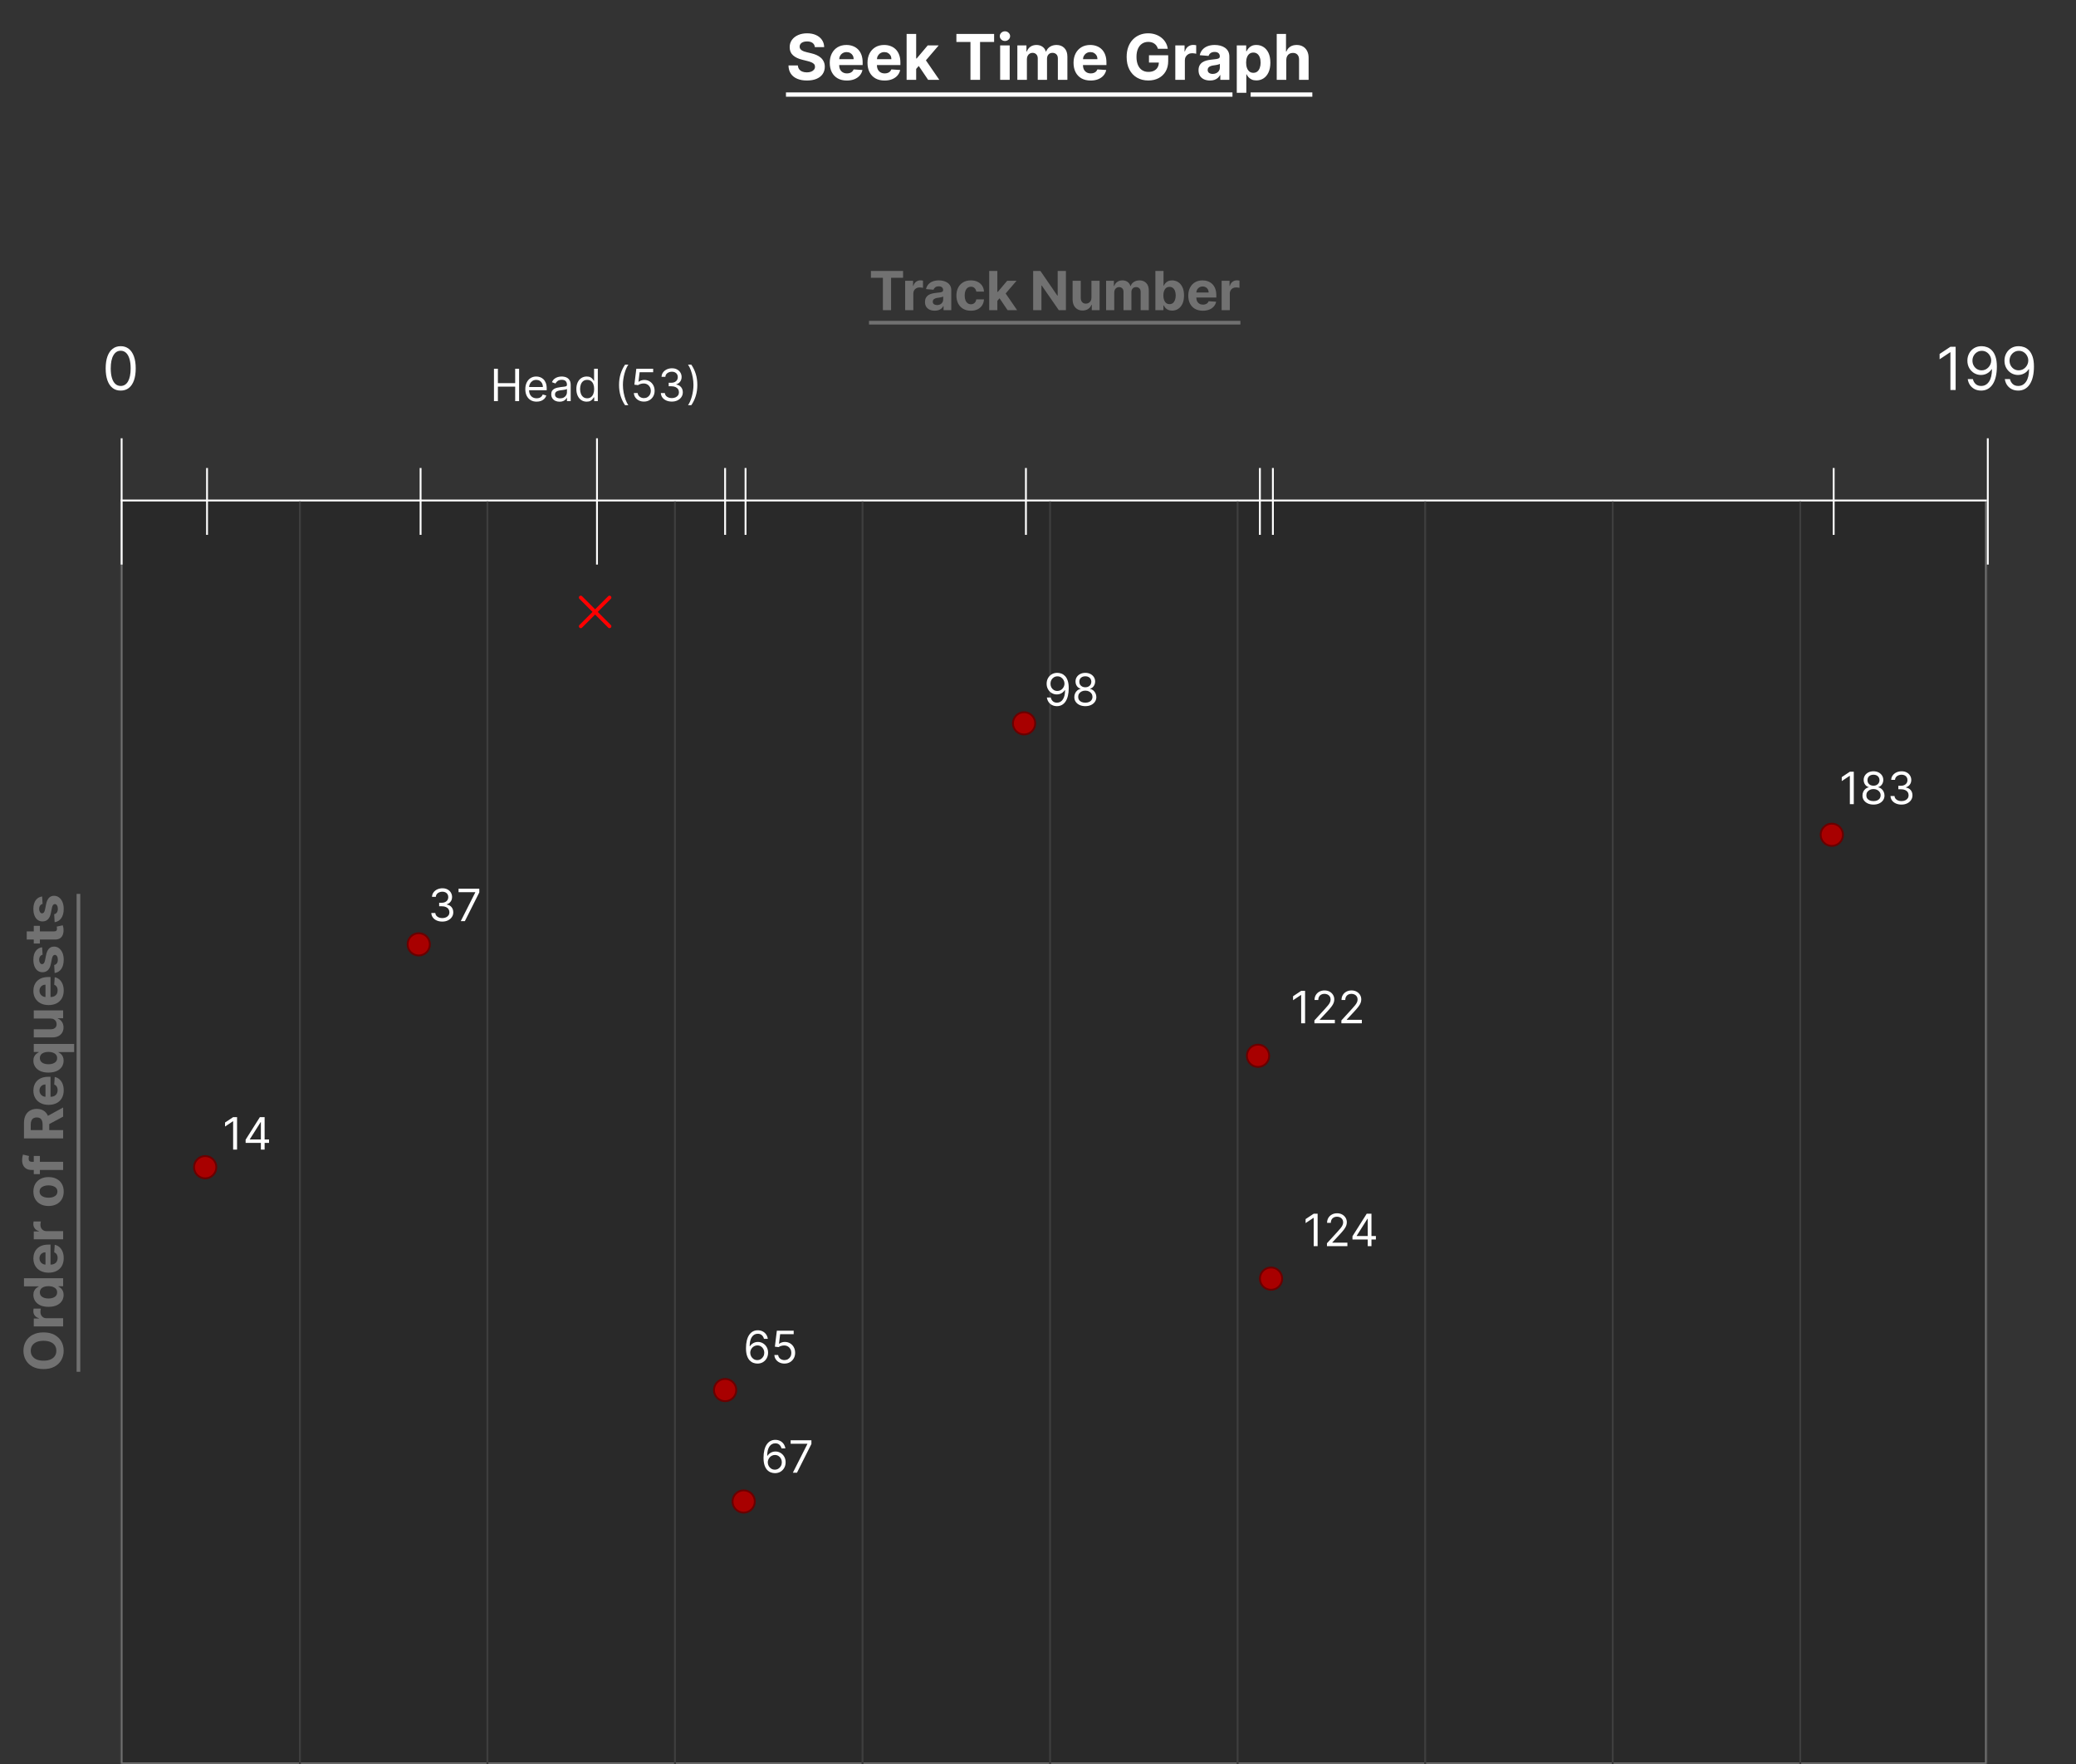 <svg width="1118" height="950" viewBox="0 0 1118 950" fill="none" xmlns="http://www.w3.org/2000/svg">
<rect x="0" y="0" width="1118" height="950" fill="#333333" stroke="none"/>
<path d="M469.017 149.586V145.909H486.338V149.586H479.881V167H475.474V149.586H469.017ZM487.466 167V151.182H491.719V153.942H491.884C492.172 152.96 492.656 152.219 493.336 151.717C494.016 151.209 494.798 150.955 495.684 150.955C495.904 150.955 496.141 150.969 496.395 150.996C496.649 151.024 496.872 151.062 497.064 151.11V155.002C496.858 154.941 496.573 154.886 496.209 154.838C495.845 154.79 495.512 154.766 495.21 154.766C494.565 154.766 493.988 154.906 493.48 155.188C492.979 155.462 492.581 155.847 492.286 156.341C491.997 156.836 491.853 157.405 491.853 158.051V167H487.466ZM503.39 167.299C502.381 167.299 501.481 167.124 500.692 166.773C499.902 166.416 499.277 165.891 498.817 165.198C498.364 164.498 498.138 163.626 498.138 162.582C498.138 161.703 498.299 160.965 498.622 160.368C498.944 159.771 499.384 159.29 499.94 158.926C500.496 158.562 501.128 158.288 501.835 158.102C502.549 157.917 503.297 157.786 504.08 157.711C505 157.615 505.741 157.526 506.304 157.443C506.867 157.354 507.276 157.223 507.53 157.052C507.784 156.88 507.911 156.626 507.911 156.29V156.228C507.911 155.576 507.705 155.071 507.293 154.714C506.888 154.357 506.311 154.179 505.563 154.179C504.773 154.179 504.145 154.354 503.678 154.704C503.211 155.047 502.902 155.48 502.751 156.001L498.694 155.672C498.9 154.711 499.305 153.88 499.909 153.18C500.513 152.473 501.292 151.93 502.247 151.553C503.208 151.168 504.32 150.976 505.583 150.976C506.462 150.976 507.303 151.079 508.106 151.285C508.917 151.491 509.634 151.81 510.259 152.243C510.89 152.675 511.388 153.231 511.752 153.911C512.116 154.584 512.298 155.39 512.298 156.331V167H508.137V164.806H508.014C507.76 165.301 507.42 165.737 506.994 166.114C506.569 166.485 506.057 166.777 505.46 166.99C504.862 167.196 504.172 167.299 503.39 167.299ZM504.646 164.271C505.292 164.271 505.861 164.144 506.356 163.89C506.85 163.629 507.238 163.279 507.519 162.839C507.801 162.4 507.942 161.902 507.942 161.346V159.668C507.804 159.757 507.616 159.839 507.375 159.915C507.142 159.983 506.877 160.049 506.582 160.11C506.287 160.165 505.992 160.217 505.697 160.265C505.401 160.306 505.134 160.344 504.893 160.378C504.378 160.454 503.929 160.574 503.544 160.739C503.16 160.903 502.861 161.127 502.648 161.408C502.435 161.683 502.329 162.026 502.329 162.438C502.329 163.035 502.545 163.492 502.978 163.808C503.417 164.116 503.973 164.271 504.646 164.271ZM522.848 167.309C521.228 167.309 519.834 166.966 518.667 166.279C517.507 165.586 516.615 164.625 515.99 163.396C515.372 162.167 515.063 160.752 515.063 159.153C515.063 157.532 515.375 156.111 516 154.889C516.632 153.66 517.528 152.703 518.688 152.016C519.848 151.323 521.228 150.976 522.828 150.976C524.208 150.976 525.416 151.226 526.453 151.728C527.49 152.229 528.31 152.933 528.914 153.839C529.518 154.745 529.851 155.809 529.913 157.031H525.773C525.656 156.242 525.347 155.607 524.846 155.126C524.352 154.639 523.703 154.395 522.9 154.395C522.22 154.395 521.626 154.58 521.118 154.951C520.617 155.315 520.226 155.847 519.944 156.547C519.663 157.248 519.522 158.095 519.522 159.091C519.522 160.1 519.659 160.958 519.934 161.665C520.215 162.373 520.61 162.912 521.118 163.282C521.626 163.653 522.22 163.838 522.9 163.838C523.401 163.838 523.851 163.735 524.249 163.529C524.654 163.324 524.987 163.025 525.248 162.634C525.516 162.235 525.691 161.758 525.773 161.202H529.913C529.844 162.41 529.515 163.475 528.924 164.395C528.341 165.308 527.534 166.022 526.504 166.537C525.474 167.051 524.256 167.309 522.848 167.309ZM536.697 162.448L536.707 157.186H537.346L542.413 151.182H547.448L540.641 159.132H539.601L536.697 162.448ZM532.722 167V145.909H537.109V167H532.722ZM542.608 167L537.953 160.11L540.878 157.011L547.747 167H542.608ZM574.036 145.909V167H570.185L561.009 153.725H560.854V167H556.395V145.909H560.308L569.412 159.173H569.598V145.909H574.036ZM587.782 160.265V151.182H592.169V167H587.957V164.127H587.792C587.435 165.054 586.841 165.799 586.01 166.362C585.187 166.924 584.181 167.206 582.993 167.206C581.936 167.206 581.005 166.966 580.202 166.485C579.399 166.004 578.771 165.321 578.318 164.436C577.871 163.55 577.645 162.489 577.638 161.254V151.182H582.025V160.471C582.032 161.405 582.282 162.143 582.777 162.685C583.271 163.227 583.934 163.499 584.764 163.499C585.293 163.499 585.787 163.378 586.247 163.138C586.707 162.891 587.078 162.527 587.36 162.047C587.648 161.566 587.789 160.972 587.782 160.265ZM595.678 167V151.182H599.859V153.973H600.044C600.374 153.046 600.923 152.315 601.692 151.779C602.461 151.244 603.381 150.976 604.452 150.976C605.537 150.976 606.46 151.247 607.222 151.789C607.984 152.325 608.492 153.053 608.746 153.973H608.911C609.234 153.066 609.818 152.342 610.662 151.8C611.513 151.25 612.519 150.976 613.679 150.976C615.155 150.976 616.354 151.446 617.273 152.387C618.2 153.32 618.664 154.645 618.664 156.362V167H614.287V157.227C614.287 156.348 614.054 155.689 613.587 155.25C613.12 154.81 612.536 154.591 611.836 154.591C611.04 154.591 610.418 154.845 609.972 155.353C609.526 155.854 609.303 156.516 609.303 157.34V167H605.049V157.134C605.049 156.358 604.826 155.741 604.38 155.281C603.941 154.821 603.36 154.591 602.64 154.591C602.152 154.591 601.713 154.714 601.321 154.961C600.937 155.202 600.631 155.541 600.405 155.981C600.178 156.413 600.065 156.921 600.065 157.505V167H595.678ZM622.212 167V145.909H626.599V153.839H626.732C626.925 153.413 627.203 152.981 627.567 152.541C627.937 152.095 628.418 151.724 629.008 151.429C629.606 151.127 630.347 150.976 631.233 150.976C632.386 150.976 633.45 151.278 634.425 151.882C635.4 152.479 636.179 153.382 636.763 154.591C637.347 155.792 637.638 157.299 637.638 159.112C637.638 160.876 637.353 162.366 636.784 163.581C636.221 164.789 635.452 165.706 634.477 166.331C633.509 166.949 632.424 167.257 631.223 167.257C630.371 167.257 629.647 167.117 629.05 166.835C628.459 166.554 627.975 166.2 627.598 165.775C627.22 165.342 626.932 164.906 626.732 164.467H626.537V167H622.212ZM626.506 159.091C626.506 160.031 626.636 160.852 626.897 161.552C627.158 162.252 627.536 162.798 628.03 163.19C628.524 163.574 629.125 163.766 629.832 163.766C630.546 163.766 631.15 163.571 631.645 163.179C632.139 162.781 632.513 162.232 632.767 161.532C633.028 160.824 633.159 160.011 633.159 159.091C633.159 158.178 633.032 157.375 632.778 156.681C632.524 155.988 632.149 155.445 631.655 155.054C631.161 154.663 630.553 154.467 629.832 154.467C629.118 154.467 628.514 154.656 628.02 155.033C627.532 155.411 627.158 155.946 626.897 156.64C626.636 157.333 626.506 158.15 626.506 159.091ZM647.774 167.309C646.147 167.309 644.747 166.979 643.573 166.32C642.406 165.654 641.506 164.714 640.875 163.499C640.243 162.277 639.927 160.831 639.927 159.163C639.927 157.536 640.243 156.108 640.875 154.879C641.506 153.65 642.395 152.692 643.542 152.006C644.695 151.319 646.048 150.976 647.599 150.976C648.643 150.976 649.614 151.144 650.514 151.48C651.42 151.81 652.21 152.308 652.882 152.974C653.562 153.64 654.091 154.477 654.468 155.487C654.846 156.489 655.035 157.663 655.035 159.009V160.213H641.678V157.495H650.905C650.905 156.863 650.768 156.304 650.493 155.816C650.219 155.329 649.838 154.948 649.35 154.673C648.87 154.391 648.31 154.251 647.671 154.251C647.006 154.251 646.415 154.405 645.9 154.714C645.392 155.016 644.994 155.425 644.706 155.94C644.417 156.448 644.27 157.014 644.263 157.639V160.224C644.263 161.006 644.407 161.683 644.695 162.252C644.99 162.822 645.406 163.262 645.941 163.571C646.477 163.88 647.112 164.034 647.847 164.034C648.334 164.034 648.78 163.965 649.185 163.828C649.59 163.691 649.937 163.485 650.225 163.21C650.514 162.936 650.734 162.599 650.885 162.201L654.942 162.469C654.736 163.444 654.314 164.295 653.675 165.023C653.044 165.744 652.227 166.307 651.224 166.712C650.229 167.11 649.079 167.309 647.774 167.309ZM657.898 167V151.182H662.151V153.942H662.316C662.604 152.96 663.088 152.219 663.768 151.717C664.447 151.209 665.23 150.955 666.116 150.955C666.335 150.955 666.572 150.969 666.826 150.996C667.08 151.024 667.303 151.062 667.496 151.11V155.002C667.29 154.941 667.005 154.886 666.641 154.838C666.277 154.79 665.944 154.766 665.642 154.766C664.997 154.766 664.42 154.906 663.912 155.188C663.411 155.462 663.013 155.847 662.717 156.341C662.429 156.836 662.285 157.405 662.285 158.051V167H657.898Z" fill="#717171"/>
<path d="M467.987 172.767H668V174.744H467.987V172.767Z" fill="#717171"/>
<path d="M23.454 717.445C25.755 717.445 27.711 717.881 29.325 718.753C30.938 719.618 32.17 720.799 33.022 722.295C33.866 723.785 34.288 725.46 34.288 727.321C34.288 729.195 33.863 730.877 33.011 732.367C32.16 733.857 30.928 735.034 29.314 735.899C27.701 736.764 25.748 737.197 23.454 737.197C21.155 737.197 19.198 736.764 17.584 735.899C15.971 735.034 14.742 733.857 13.898 732.367C13.046 730.877 12.621 729.195 12.621 727.321C12.621 725.46 13.046 723.785 13.898 722.295C14.742 720.799 15.971 719.618 17.584 718.753C19.198 717.881 21.155 717.445 23.454 717.445ZM23.454 721.966C21.965 721.966 20.708 722.189 19.685 722.635C18.662 723.074 17.887 723.696 17.358 724.499C16.829 725.302 16.565 726.243 16.565 727.321C16.565 728.399 16.829 729.339 17.358 730.142C17.887 730.946 18.662 731.571 19.685 732.017C20.708 732.456 21.965 732.676 23.454 732.676C24.944 732.676 26.201 732.456 27.224 732.017C28.247 731.571 29.023 730.946 29.551 730.142C30.08 729.339 30.344 728.399 30.344 727.321C30.344 726.243 30.08 725.302 29.551 724.499C29.023 723.696 28.247 723.074 27.224 722.635C26.201 722.189 24.944 721.966 23.454 721.966ZM34 714.224L18.182 714.224L18.182 709.971L20.942 709.971L20.942 709.806C19.96 709.518 19.218 709.034 18.717 708.354C18.209 707.674 17.955 706.892 17.955 706.006C17.955 705.786 17.969 705.549 17.996 705.295C18.024 705.041 18.062 704.818 18.11 704.626L22.003 704.626C21.941 704.832 21.886 705.117 21.838 705.481C21.79 705.845 21.766 706.177 21.766 706.48C21.766 707.125 21.906 707.702 22.188 708.21C22.462 708.711 22.847 709.109 23.341 709.404C23.836 709.693 24.405 709.837 25.051 709.837L34 709.837L34 714.224ZM34.258 697.265C34.258 698.467 33.949 699.555 33.331 700.53C32.706 701.498 31.789 702.267 30.581 702.837C29.366 703.4 27.876 703.681 26.111 703.681C24.299 703.681 22.792 703.389 21.591 702.806C20.382 702.222 19.479 701.446 18.882 700.478C18.278 699.503 17.976 698.436 17.976 697.275C17.976 696.39 18.127 695.652 18.429 695.061C18.724 694.464 19.095 693.983 19.541 693.62C19.981 693.249 20.413 692.967 20.839 692.775L20.839 692.641L12.909 692.641L12.909 688.264L34 688.264L34 692.59L31.467 692.59L31.467 692.775C31.906 692.981 32.342 693.273 32.775 693.65C33.2 694.021 33.554 694.505 33.835 695.103C34.117 695.693 34.258 696.414 34.258 697.265ZM30.766 695.875C30.766 695.168 30.574 694.57 30.19 694.083C29.798 693.589 29.253 693.211 28.552 692.95C27.852 692.682 27.032 692.549 26.091 692.549C25.15 692.549 24.333 692.679 23.64 692.94C22.947 693.201 22.411 693.578 22.033 694.073C21.656 694.567 21.467 695.168 21.467 695.875C21.467 696.596 21.663 697.203 22.054 697.698C22.445 698.192 22.988 698.566 23.681 698.82C24.375 699.074 25.178 699.201 26.091 699.201C27.011 699.201 27.825 699.074 28.532 698.82C29.232 698.559 29.781 698.185 30.179 697.698C30.571 697.203 30.766 696.596 30.766 695.875ZM34.309 677.449C34.309 679.076 33.979 680.476 33.32 681.65C32.654 682.818 31.714 683.717 30.499 684.349C29.276 684.98 27.831 685.296 26.163 685.296C24.536 685.296 23.108 684.98 21.879 684.349C20.65 683.717 19.692 682.828 19.006 681.681C18.319 680.528 17.976 679.175 17.976 677.624C17.976 676.58 18.144 675.609 18.48 674.709C18.81 673.803 19.308 673.014 19.974 672.341C20.64 671.661 21.477 671.132 22.486 670.755C23.489 670.377 24.663 670.188 26.009 670.188L27.213 670.188L27.213 683.545L24.495 683.545L24.495 674.318C23.863 674.318 23.303 674.455 22.816 674.73C22.329 675.005 21.948 675.386 21.673 675.873C21.391 676.354 21.251 676.913 21.251 677.552C21.251 678.218 21.405 678.808 21.714 679.323C22.016 679.831 22.425 680.229 22.94 680.518C23.448 680.806 24.014 680.954 24.639 680.96L27.224 680.96C28.006 680.96 28.683 680.816 29.253 680.528C29.822 680.233 30.262 679.817 30.571 679.282C30.88 678.746 31.034 678.111 31.034 677.377C31.034 676.889 30.965 676.443 30.828 676.038C30.691 675.633 30.485 675.286 30.21 674.998C29.936 674.709 29.599 674.49 29.201 674.339L29.469 670.281C30.444 670.487 31.295 670.909 32.023 671.548C32.744 672.179 33.307 672.996 33.712 673.999C34.11 674.994 34.309 676.144 34.309 677.449ZM34 667.325L18.182 667.325L18.182 663.072L20.942 663.072L20.942 662.907C19.96 662.619 19.218 662.135 18.717 661.455C18.209 660.776 17.955 659.993 17.955 659.107C17.955 658.888 17.969 658.651 17.996 658.397C18.024 658.143 18.062 657.92 18.11 657.727L22.003 657.727C21.941 657.933 21.886 658.218 21.838 658.582C21.79 658.946 21.766 659.279 21.766 659.581C21.766 660.227 21.906 660.803 22.188 661.311C22.462 661.812 22.847 662.211 23.341 662.506C23.836 662.794 24.405 662.938 25.051 662.938L34 662.938L34 667.325ZM34.309 641.6C34.309 643.2 33.969 644.583 33.289 645.751C32.603 646.911 31.649 647.807 30.427 648.438C29.198 649.07 27.773 649.386 26.153 649.386C24.519 649.386 23.091 649.07 21.869 648.438C20.64 647.807 19.685 646.911 19.006 645.751C18.319 644.583 17.976 643.2 17.976 641.6C17.976 640.001 18.319 638.621 19.006 637.46C19.685 636.293 20.64 635.394 21.869 634.762C23.091 634.131 24.519 633.815 26.153 633.815C27.773 633.815 29.198 634.131 30.427 634.762C31.648 635.394 32.603 636.293 33.289 637.46C33.969 638.621 34.309 640.001 34.309 641.6ZM30.91 641.58C30.91 640.852 30.704 640.244 30.293 639.757C29.874 639.269 29.304 638.902 28.583 638.655C27.862 638.401 27.042 638.274 26.122 638.274C25.202 638.274 24.381 638.401 23.66 638.655C22.94 638.902 22.37 639.269 21.951 639.757C21.532 640.244 21.323 640.852 21.323 641.58C21.323 642.314 21.532 642.932 21.951 643.433C22.37 643.928 22.94 644.302 23.66 644.556C24.381 644.803 25.202 644.927 26.122 644.927C27.042 644.927 27.862 644.803 28.583 644.556C29.304 644.302 29.874 643.928 30.293 643.433C30.704 642.932 30.91 642.314 30.91 641.58ZM18.182 622.456L21.477 622.456L21.477 632.219L18.182 632.219L18.182 622.456ZM34 629.984L17.039 629.984C15.892 629.984 14.941 629.761 14.186 629.314C13.431 628.861 12.864 628.243 12.487 627.461C12.109 626.678 11.92 625.789 11.92 624.794C11.92 624.121 11.972 623.506 12.075 622.95C12.178 622.387 12.271 621.968 12.353 621.694L15.648 622.476C15.594 622.648 15.542 622.861 15.494 623.115C15.446 623.362 15.422 623.616 15.422 623.877C15.422 624.522 15.573 624.972 15.875 625.226C16.17 625.48 16.586 625.607 17.121 625.607L34 625.607L34 629.984ZM34 612.981L12.909 612.981L12.909 604.66C12.909 603.068 13.194 601.708 13.764 600.582C14.327 599.449 15.127 598.588 16.163 597.997C17.193 597.4 18.405 597.101 19.799 597.101C21.199 597.101 22.404 597.403 23.413 598.008C24.416 598.612 25.185 599.487 25.72 600.634C26.256 601.773 26.523 603.153 26.523 604.774L26.523 610.345L22.94 610.345L22.94 605.494C22.94 604.643 22.823 603.936 22.59 603.373C22.356 602.81 22.006 602.391 21.539 602.117C21.072 601.835 20.492 601.694 19.799 601.694C19.098 601.694 18.508 601.835 18.027 602.117C17.547 602.391 17.183 602.814 16.936 603.383C16.682 603.946 16.555 604.657 16.555 605.515L16.555 608.522L34 608.522L34 612.981ZM24.402 601.591L34 596.35L34 601.272L24.402 606.401L24.402 601.591ZM34.309 587.079C34.309 588.706 33.979 590.106 33.32 591.28C32.654 592.447 31.714 593.347 30.499 593.978C29.276 594.61 27.831 594.926 26.163 594.926C24.536 594.926 23.108 594.61 21.879 593.978C20.65 593.347 19.692 592.458 19.006 591.311C18.319 590.158 17.976 588.805 17.976 587.254C17.976 586.21 18.144 585.239 18.48 584.339C18.81 583.433 19.308 582.643 19.974 581.971C20.64 581.291 21.477 580.762 22.486 580.385C23.489 580.007 24.663 579.818 26.009 579.818L27.213 579.818L27.213 593.175L24.495 593.175L24.495 583.948C23.863 583.948 23.303 584.085 22.816 584.36C22.329 584.634 21.948 585.015 21.673 585.503C21.391 585.984 21.251 586.543 21.251 587.182C21.251 587.848 21.405 588.438 21.714 588.953C22.016 589.461 22.425 589.859 22.94 590.147C23.448 590.436 24.014 590.583 24.639 590.59L27.224 590.59C28.006 590.59 28.683 590.446 29.253 590.158C29.822 589.863 30.262 589.447 30.571 588.912C30.88 588.376 31.034 587.741 31.034 587.006C31.034 586.519 30.965 586.073 30.828 585.668C30.691 585.263 30.485 584.916 30.21 584.628C29.936 584.339 29.599 584.12 29.201 583.968L29.469 579.911C30.444 580.117 31.295 580.539 32.023 581.178C32.744 581.809 33.307 582.626 33.712 583.629C34.11 584.624 34.309 585.774 34.309 587.079ZM39.932 566.503L31.467 566.503L31.467 566.636C31.906 566.842 32.342 567.134 32.775 567.512C33.2 567.883 33.554 568.367 33.835 568.964C34.117 569.554 34.257 570.275 34.257 571.127C34.257 572.328 33.949 573.416 33.331 574.391C32.706 575.359 31.789 576.128 30.581 576.698C29.366 577.261 27.876 577.542 26.111 577.542C24.299 577.542 22.792 577.251 21.59 576.667C20.382 576.083 19.479 575.308 18.882 574.34C18.278 573.365 17.976 572.297 17.976 571.137C17.976 570.251 18.127 569.513 18.429 568.923C18.724 568.325 19.095 567.845 19.541 567.481C19.981 567.11 20.413 566.829 20.839 566.636L20.839 566.451L18.182 566.451L18.182 562.126L39.932 562.126L39.932 566.503ZM30.766 569.736C30.766 569.029 30.574 568.432 30.19 567.944C29.798 567.45 29.253 567.072 28.552 566.812C27.852 566.544 27.032 566.41 26.091 566.41C25.15 566.41 24.333 566.54 23.64 566.801C22.947 567.062 22.411 567.44 22.033 567.934C21.656 568.428 21.467 569.029 21.467 569.736C21.467 570.457 21.663 571.065 22.054 571.559C22.445 572.053 22.988 572.428 23.681 572.682C24.375 572.936 25.178 573.063 26.091 573.063C27.011 573.063 27.824 572.936 28.532 572.682C29.232 572.421 29.781 572.046 30.179 571.559C30.571 571.065 30.766 570.457 30.766 569.736ZM27.265 548.46L18.182 548.46L18.182 544.073L34 544.073L34 548.285L31.127 548.285L31.127 548.45C32.054 548.807 32.798 549.401 33.361 550.231C33.925 551.055 34.206 552.061 34.206 553.249C34.206 554.306 33.966 555.236 33.485 556.04C33.005 556.843 32.321 557.471 31.436 557.924C30.55 558.37 29.489 558.597 28.253 558.604L18.182 558.604L18.182 554.217L27.471 554.217C28.405 554.21 29.143 553.959 29.685 553.465C30.227 552.971 30.499 552.308 30.499 551.477C30.499 550.949 30.378 550.454 30.138 549.994C29.891 549.534 29.527 549.164 29.047 548.882C28.566 548.594 27.972 548.453 27.265 548.46ZM34.309 533.355C34.309 534.982 33.979 536.383 33.32 537.557C32.654 538.724 31.714 539.623 30.499 540.255C29.276 540.886 27.831 541.202 26.163 541.202C24.536 541.202 23.108 540.886 21.879 540.255C20.65 539.623 19.692 538.734 19.006 537.588C18.319 536.434 17.976 535.082 17.976 533.53C17.976 532.486 18.144 531.515 18.48 530.616C18.81 529.709 19.308 528.92 19.974 528.247C20.64 527.567 21.477 527.039 22.486 526.661C23.489 526.283 24.663 526.095 26.009 526.095L27.213 526.095L27.213 539.452L24.495 539.452L24.495 530.224C23.863 530.224 23.303 530.362 22.816 530.636C22.329 530.911 21.948 531.292 21.673 531.779C21.391 532.26 21.251 532.819 21.251 533.458C21.251 534.124 21.405 534.714 21.714 535.229C22.016 535.737 22.425 536.135 22.94 536.424C23.448 536.712 24.014 536.86 24.639 536.867L27.224 536.867C28.006 536.867 28.683 536.722 29.253 536.434C29.822 536.139 30.262 535.724 30.571 535.188C30.88 534.653 31.034 534.017 31.034 533.283C31.034 532.795 30.965 532.349 30.828 531.944C30.691 531.539 30.485 531.192 30.21 530.904C29.936 530.616 29.599 530.396 29.201 530.245L29.469 526.187C30.444 526.393 31.295 526.816 32.023 527.454C32.744 528.086 33.307 528.903 33.712 529.905C34.11 530.901 34.309 532.05 34.309 533.355ZM22.692 510.07L22.94 514.087C22.596 514.155 22.287 514.303 22.013 514.53C21.731 514.756 21.508 515.055 21.343 515.426C21.172 515.789 21.086 516.225 21.086 516.733C21.086 517.413 21.23 517.986 21.518 518.453C21.8 518.92 22.177 519.154 22.651 519.154C23.029 519.154 23.348 519.003 23.609 518.7C23.87 518.398 24.079 517.88 24.237 517.145L24.814 514.282C25.13 512.745 25.638 511.598 26.338 510.843C27.038 510.088 27.958 509.71 29.098 509.71C30.135 509.71 31.044 510.016 31.827 510.627C32.61 511.231 33.221 512.061 33.66 513.119C34.093 514.169 34.309 515.381 34.309 516.754C34.309 518.848 33.873 520.516 33.001 521.759C32.122 522.995 30.928 523.719 29.417 523.932L29.191 519.617C29.829 519.487 30.317 519.171 30.653 518.67C30.983 518.168 31.147 517.526 31.147 516.744C31.147 515.975 31 515.357 30.704 514.89C30.402 514.416 30.015 514.176 29.541 514.169C29.143 514.176 28.817 514.344 28.562 514.674C28.302 515.003 28.102 515.511 27.965 516.198L27.419 518.937C27.11 520.482 26.575 521.632 25.813 522.387C25.051 523.136 24.079 523.51 22.898 523.51C21.882 523.51 21.007 523.235 20.272 522.686C19.538 522.13 18.971 521.351 18.573 520.348C18.175 519.339 17.976 518.158 17.976 516.806C17.976 514.808 18.398 513.235 19.242 512.089C20.087 510.936 21.237 510.263 22.692 510.07ZM18.182 498.534L21.477 498.534L21.477 508.06L18.182 508.06L18.182 498.534ZM14.392 505.897L14.392 501.51L29.139 501.51C29.544 501.51 29.86 501.448 30.087 501.325C30.306 501.201 30.461 501.029 30.55 500.81C30.639 500.583 30.684 500.322 30.684 500.027C30.684 499.821 30.667 499.615 30.632 499.409C30.591 499.203 30.56 499.045 30.54 498.935L33.804 498.245C33.873 498.465 33.952 498.774 34.041 499.172C34.137 499.571 34.196 500.055 34.216 500.624C34.257 501.682 34.117 502.609 33.794 503.405C33.471 504.194 32.97 504.809 32.291 505.248C31.611 505.688 30.753 505.904 29.716 505.897L14.392 505.897ZM22.692 482.713L22.94 486.729C22.596 486.798 22.287 486.946 22.013 487.172C21.731 487.399 21.508 487.697 21.343 488.068C21.172 488.432 21.086 488.868 21.086 489.376C21.086 490.056 21.23 490.629 21.518 491.096C21.8 491.563 22.177 491.796 22.651 491.796C23.029 491.796 23.348 491.645 23.609 491.343C23.87 491.041 24.079 490.523 24.237 489.788L24.814 486.925C25.13 485.387 25.638 484.241 26.338 483.485C27.038 482.73 27.958 482.353 29.098 482.353C30.135 482.353 31.044 482.658 31.827 483.269C32.61 483.873 33.221 484.704 33.66 485.761C34.093 486.812 34.309 488.024 34.309 489.397C34.309 491.491 33.873 493.159 33.001 494.402C32.122 495.637 30.928 496.362 29.417 496.575L29.191 492.26C29.829 492.129 30.317 491.813 30.653 491.312C30.983 490.811 31.147 490.169 31.147 489.386C31.147 488.617 31 488 30.704 487.533C30.402 487.059 30.015 486.819 29.541 486.812C29.143 486.819 28.817 486.987 28.562 487.316C28.302 487.646 28.102 488.154 27.965 488.841L27.419 491.58C27.11 493.125 26.575 494.275 25.813 495.03C25.051 495.778 24.079 496.152 22.898 496.152C21.882 496.152 21.007 495.878 20.272 495.328C19.538 494.772 18.971 493.993 18.573 492.991C18.175 491.982 17.976 490.801 17.976 489.448C17.976 487.45 18.398 485.878 19.242 484.732C20.087 483.578 21.237 482.905 22.692 482.713Z" fill="#717171"/>
<path d="M41.25 738.659L41.25 481.333L43.227 481.333L43.227 738.659L41.25 738.659Z" fill="#717171"/>
<path d="M65 210.318C63.288 210.318 61.83 209.852 60.625 208.92C59.42 207.981 58.5 206.621 57.864 204.841C57.227 203.053 56.909 200.894 56.909 198.364C56.909 195.848 57.227 193.701 57.864 191.92C58.508 190.133 59.432 188.769 60.636 187.83C61.849 186.883 63.303 186.409 65 186.409C66.697 186.409 68.148 186.883 69.352 187.83C70.564 188.769 71.489 190.133 72.125 191.92C72.769 193.701 73.091 195.848 73.091 198.364C73.091 200.894 72.773 203.053 72.136 204.841C71.5 206.621 70.579 207.981 69.375 208.92C68.171 209.852 66.712 210.318 65 210.318ZM65 207.818C66.697 207.818 68.015 207 68.954 205.364C69.894 203.727 70.364 201.394 70.364 198.364C70.364 196.348 70.148 194.633 69.716 193.216C69.292 191.799 68.678 190.72 67.875 189.977C67.079 189.235 66.121 188.864 65 188.864C63.318 188.864 62.004 189.693 61.057 191.352C60.11 193.004 59.636 195.341 59.636 198.364C59.636 200.379 59.849 202.091 60.273 203.5C60.697 204.909 61.307 205.981 62.102 206.716C62.905 207.451 63.871 207.818 65 207.818Z" fill="white"/>
<path d="M266.02 216V198.545H268.134V206.318H277.44V198.545H279.554V216H277.44V208.193H268.134V216H266.02ZM289.001 216.273C287.74 216.273 286.652 215.994 285.737 215.438C284.828 214.875 284.126 214.091 283.632 213.085C283.143 212.074 282.899 210.898 282.899 209.557C282.899 208.216 283.143 207.034 283.632 206.011C284.126 204.983 284.814 204.182 285.695 203.608C286.581 203.028 287.615 202.739 288.797 202.739C289.479 202.739 290.152 202.852 290.817 203.08C291.482 203.307 292.087 203.676 292.632 204.188C293.178 204.693 293.612 205.364 293.936 206.199C294.26 207.034 294.422 208.062 294.422 209.284V210.136H284.331V208.398H292.376C292.376 207.659 292.229 207 291.933 206.42C291.643 205.841 291.229 205.384 290.689 205.048C290.155 204.713 289.524 204.545 288.797 204.545C287.996 204.545 287.303 204.744 286.717 205.142C286.138 205.534 285.692 206.045 285.379 206.676C285.067 207.307 284.911 207.983 284.911 208.705V209.864C284.911 210.852 285.081 211.69 285.422 212.378C285.768 213.06 286.249 213.58 286.862 213.938C287.476 214.29 288.189 214.466 289.001 214.466C289.53 214.466 290.007 214.392 290.433 214.244C290.865 214.091 291.237 213.864 291.55 213.562C291.862 213.256 292.104 212.875 292.274 212.42L294.217 212.966C294.013 213.625 293.669 214.205 293.186 214.705C292.703 215.199 292.107 215.585 291.396 215.864C290.686 216.136 289.888 216.273 289.001 216.273ZM301.334 216.307C300.504 216.307 299.751 216.151 299.075 215.838C298.399 215.52 297.862 215.062 297.464 214.466C297.067 213.864 296.868 213.136 296.868 212.284C296.868 211.534 297.016 210.926 297.311 210.46C297.607 209.989 298.001 209.619 298.496 209.352C298.99 209.085 299.536 208.886 300.132 208.756C300.734 208.619 301.339 208.511 301.947 208.432C302.743 208.33 303.388 208.253 303.882 208.202C304.382 208.145 304.746 208.051 304.973 207.92C305.206 207.79 305.322 207.562 305.322 207.239V207.17C305.322 206.33 305.092 205.676 304.632 205.21C304.178 204.744 303.487 204.511 302.561 204.511C301.601 204.511 300.848 204.722 300.303 205.142C299.757 205.562 299.374 206.011 299.152 206.489L297.243 205.807C297.584 205.011 298.038 204.392 298.607 203.949C299.18 203.5 299.805 203.187 300.482 203.011C301.163 202.83 301.834 202.739 302.493 202.739C302.913 202.739 303.396 202.79 303.942 202.892C304.493 202.989 305.024 203.19 305.536 203.497C306.053 203.804 306.482 204.267 306.822 204.886C307.163 205.506 307.334 206.335 307.334 207.375V216H305.322V214.227H305.22C305.084 214.511 304.857 214.815 304.538 215.139C304.22 215.463 303.797 215.739 303.268 215.966C302.74 216.193 302.095 216.307 301.334 216.307ZM301.641 214.5C302.436 214.5 303.107 214.344 303.652 214.031C304.203 213.719 304.618 213.315 304.896 212.821C305.18 212.327 305.322 211.807 305.322 211.261V209.42C305.237 209.523 305.05 209.616 304.76 209.702C304.476 209.781 304.146 209.852 303.771 209.915C303.402 209.972 303.041 210.023 302.689 210.068C302.342 210.108 302.061 210.142 301.845 210.17C301.322 210.239 300.834 210.349 300.379 210.503C299.93 210.651 299.567 210.875 299.288 211.176C299.016 211.472 298.879 211.875 298.879 212.386C298.879 213.085 299.138 213.614 299.655 213.972C300.178 214.324 300.839 214.5 301.641 214.5ZM315.948 216.273C314.857 216.273 313.894 215.997 313.059 215.446C312.224 214.889 311.57 214.105 311.099 213.094C310.627 212.077 310.391 210.875 310.391 209.489C310.391 208.114 310.627 206.92 311.099 205.909C311.57 204.898 312.227 204.116 313.067 203.565C313.908 203.014 314.88 202.739 315.982 202.739C316.835 202.739 317.508 202.881 318.002 203.165C318.502 203.443 318.883 203.761 319.144 204.119C319.411 204.472 319.619 204.761 319.766 204.989H319.937V198.545H321.948V216H320.005V213.989H319.766C319.619 214.227 319.408 214.528 319.136 214.892C318.863 215.25 318.474 215.571 317.968 215.855C317.462 216.134 316.789 216.273 315.948 216.273ZM316.221 214.466C317.028 214.466 317.71 214.256 318.266 213.835C318.823 213.409 319.246 212.821 319.536 212.071C319.826 211.315 319.971 210.443 319.971 209.455C319.971 208.477 319.829 207.622 319.545 206.889C319.261 206.151 318.84 205.577 318.283 205.168C317.727 204.753 317.039 204.545 316.221 204.545C315.369 204.545 314.658 204.764 314.09 205.202C313.528 205.634 313.104 206.222 312.82 206.966C312.542 207.705 312.403 208.534 312.403 209.455C312.403 210.386 312.545 211.233 312.829 211.994C313.119 212.75 313.545 213.352 314.107 213.801C314.675 214.244 315.38 214.466 316.221 214.466ZM333.377 207.273C333.377 205.125 333.656 203.151 334.212 201.349C334.775 199.543 335.576 197.881 336.616 196.364H338.388C337.979 196.926 337.596 197.619 337.238 198.443C336.886 199.261 336.576 200.162 336.309 201.145C336.042 202.122 335.832 203.134 335.678 204.179C335.531 205.224 335.457 206.256 335.457 207.273C335.457 208.625 335.587 209.997 335.849 211.389C336.11 212.781 336.462 214.074 336.906 215.267C337.349 216.46 337.843 217.432 338.388 218.182H336.616C335.576 216.665 334.775 215.006 334.212 213.205C333.656 211.398 333.377 209.42 333.377 207.273ZM346.777 216.239C345.777 216.239 344.876 216.04 344.075 215.642C343.274 215.244 342.632 214.699 342.149 214.006C341.666 213.312 341.402 212.523 341.357 211.636H343.402C343.482 212.426 343.839 213.08 344.476 213.597C345.118 214.108 345.885 214.364 346.777 214.364C347.493 214.364 348.129 214.196 348.686 213.861C349.249 213.526 349.689 213.065 350.007 212.48C350.331 211.889 350.493 211.222 350.493 210.477C350.493 209.716 350.325 209.037 349.99 208.44C349.661 207.838 349.206 207.364 348.626 207.017C348.047 206.67 347.385 206.494 346.641 206.489C346.107 206.483 345.558 206.565 344.996 206.736C344.433 206.901 343.97 207.114 343.607 207.375L341.629 207.136L342.686 198.545H351.754V200.42H344.459L343.845 205.568H343.947C344.305 205.284 344.754 205.048 345.294 204.861C345.834 204.673 346.396 204.58 346.982 204.58C348.05 204.58 349.001 204.835 349.837 205.347C350.678 205.852 351.337 206.545 351.814 207.426C352.297 208.307 352.538 209.312 352.538 210.443C352.538 211.557 352.288 212.551 351.788 213.426C351.294 214.295 350.612 214.983 349.743 215.489C348.874 215.989 347.885 216.239 346.777 216.239ZM361.822 216.239C360.697 216.239 359.694 216.045 358.813 215.659C357.938 215.273 357.242 214.736 356.725 214.048C356.214 213.355 355.935 212.551 355.89 211.636H358.038C358.083 212.199 358.276 212.685 358.617 213.094C358.958 213.497 359.404 213.81 359.955 214.031C360.506 214.253 361.117 214.364 361.788 214.364C362.538 214.364 363.202 214.233 363.782 213.972C364.362 213.71 364.816 213.347 365.146 212.881C365.475 212.415 365.64 211.875 365.64 211.261C365.64 210.619 365.481 210.054 365.163 209.565C364.844 209.071 364.379 208.685 363.765 208.406C363.151 208.128 362.401 207.989 361.515 207.989H360.117V206.114H361.515C362.208 206.114 362.816 205.989 363.339 205.739C363.867 205.489 364.279 205.136 364.575 204.682C364.876 204.227 365.026 203.693 365.026 203.08C365.026 202.489 364.896 201.974 364.634 201.537C364.373 201.099 364.004 200.759 363.526 200.514C363.055 200.27 362.498 200.148 361.856 200.148C361.254 200.148 360.685 200.259 360.151 200.48C359.623 200.696 359.191 201.011 358.856 201.426C358.521 201.835 358.339 202.33 358.31 202.909H356.265C356.299 201.994 356.575 201.193 357.092 200.506C357.609 199.812 358.285 199.273 359.12 198.886C359.961 198.5 360.884 198.307 361.89 198.307C362.969 198.307 363.896 198.526 364.668 198.963C365.441 199.395 366.035 199.966 366.45 200.676C366.864 201.386 367.072 202.153 367.072 202.977C367.072 203.96 366.813 204.798 366.296 205.491C365.785 206.185 365.089 206.665 364.208 206.932V207.068C365.31 207.25 366.171 207.719 366.79 208.474C367.41 209.224 367.719 210.153 367.719 211.261C367.719 212.21 367.461 213.062 366.944 213.818C366.433 214.568 365.734 215.159 364.847 215.591C363.961 216.023 362.952 216.239 361.822 216.239ZM375.535 207.273C375.535 209.42 375.254 211.398 374.691 213.205C374.134 215.006 373.336 216.665 372.296 218.182H370.523C370.933 217.619 371.313 216.926 371.665 216.102C372.023 215.284 372.336 214.386 372.603 213.409C372.87 212.426 373.077 211.412 373.225 210.366C373.379 209.315 373.455 208.284 373.455 207.273C373.455 205.92 373.325 204.548 373.063 203.156C372.802 201.764 372.45 200.472 372.006 199.278C371.563 198.085 371.069 197.114 370.523 196.364H372.296C373.336 197.881 374.134 199.543 374.691 201.349C375.254 203.151 375.535 205.125 375.535 207.273Z" fill="white"/>
<path d="M1053.18 186.727V210H1050.37V189.682H1050.23L1044.55 193.455V190.591L1050.37 186.727H1053.18ZM1067.29 186.409C1068.24 186.417 1069.2 186.598 1070.15 186.955C1071.11 187.311 1071.98 187.902 1072.76 188.727C1073.55 189.545 1074.18 190.663 1074.66 192.08C1075.14 193.496 1075.38 195.273 1075.38 197.409C1075.38 199.477 1075.18 201.314 1074.79 202.92C1074.4 204.519 1073.84 205.867 1073.11 206.966C1072.38 208.064 1071.49 208.898 1070.45 209.466C1069.41 210.034 1068.23 210.318 1066.92 210.318C1065.62 210.318 1064.46 210.061 1063.43 209.545C1062.42 209.023 1061.59 208.299 1060.93 207.375C1060.29 206.443 1059.88 205.364 1059.7 204.136H1062.47C1062.72 205.205 1063.21 206.087 1063.96 206.784C1064.71 207.473 1065.7 207.818 1066.92 207.818C1068.72 207.818 1070.14 207.034 1071.17 205.466C1072.22 203.898 1072.74 201.682 1072.74 198.818H1072.56C1072.14 199.455 1071.63 200.004 1071.05 200.466C1070.46 200.928 1069.82 201.284 1069.11 201.534C1068.39 201.784 1067.64 201.909 1066.83 201.909C1065.5 201.909 1064.28 201.58 1063.16 200.92C1062.06 200.254 1061.17 199.341 1060.5 198.182C1059.84 197.015 1059.51 195.682 1059.51 194.182C1059.51 192.758 1059.83 191.455 1060.47 190.273C1061.11 189.083 1062.01 188.136 1063.17 187.432C1064.34 186.727 1065.71 186.386 1067.29 186.409ZM1067.29 188.909C1066.33 188.909 1065.47 189.148 1064.71 189.625C1063.95 190.095 1063.35 190.731 1062.9 191.534C1062.46 192.33 1062.24 193.212 1062.24 194.182C1062.24 195.152 1062.45 196.034 1062.88 196.83C1063.31 197.617 1063.9 198.246 1064.64 198.716C1065.39 199.178 1066.24 199.409 1067.2 199.409C1067.92 199.409 1068.59 199.269 1069.21 198.989C1069.83 198.701 1070.37 198.311 1070.83 197.818C1071.3 197.318 1071.67 196.754 1071.93 196.125C1072.2 195.489 1072.33 194.826 1072.33 194.136C1072.33 193.227 1072.11 192.375 1071.67 191.58C1071.24 190.784 1070.64 190.14 1069.88 189.648C1069.12 189.155 1068.26 188.909 1067.29 188.909ZM1087.26 186.409C1088.21 186.417 1089.16 186.598 1090.12 186.955C1091.07 187.311 1091.95 187.902 1092.73 188.727C1093.52 189.545 1094.15 190.663 1094.63 192.08C1095.11 193.496 1095.35 195.273 1095.35 197.409C1095.35 199.477 1095.15 201.314 1094.76 202.92C1094.37 204.519 1093.81 205.867 1093.07 206.966C1092.35 208.064 1091.46 208.898 1090.41 209.466C1089.38 210.034 1088.2 210.318 1086.89 210.318C1085.59 210.318 1084.43 210.061 1083.4 209.545C1082.39 209.023 1081.55 208.299 1080.9 207.375C1080.26 206.443 1079.85 205.364 1079.66 204.136H1082.44C1082.69 205.205 1083.18 206.087 1083.93 206.784C1084.68 207.473 1085.66 207.818 1086.89 207.818C1088.69 207.818 1090.1 207.034 1091.14 205.466C1092.19 203.898 1092.71 201.682 1092.71 198.818H1092.53C1092.1 199.455 1091.6 200.004 1091.02 200.466C1090.43 200.928 1089.79 201.284 1089.07 201.534C1088.36 201.784 1087.6 201.909 1086.8 201.909C1085.47 201.909 1084.24 201.58 1083.13 200.92C1082.02 200.254 1081.14 199.341 1080.47 198.182C1079.81 197.015 1079.48 195.682 1079.48 194.182C1079.48 192.758 1079.8 191.455 1080.44 190.273C1081.08 189.083 1081.98 188.136 1083.14 187.432C1084.31 186.727 1085.68 186.386 1087.26 186.409ZM1087.26 188.909C1086.3 188.909 1085.44 189.148 1084.68 189.625C1083.92 190.095 1083.32 190.731 1082.87 191.534C1082.43 192.33 1082.21 193.212 1082.21 194.182C1082.21 195.152 1082.42 196.034 1082.85 196.83C1083.28 197.617 1083.87 198.246 1084.61 198.716C1085.36 199.178 1086.21 199.409 1087.16 199.409C1087.88 199.409 1088.55 199.269 1089.18 198.989C1089.8 198.701 1090.34 198.311 1090.8 197.818C1091.27 197.318 1091.64 196.754 1091.9 196.125C1092.17 195.489 1092.3 194.826 1092.3 194.136C1092.3 193.227 1092.08 192.375 1091.64 191.58C1091.21 190.784 1090.61 190.14 1089.85 189.648C1089.09 189.155 1088.23 188.909 1087.26 188.909Z" fill="white"/>
<mask id="path-6-inside-1_228_60" fill="white">
<path d="M65 270H1070V950H65V270Z"/>
</mask>
<path d="M65 270H1070V950H65V270Z" fill="#292929"/>
<path d="M1070 950V951H1071V950H1070ZM65 950H64V951H65V950ZM1070 270H1069V950H1070H1071V270H1070ZM1070 950V949H65V950V951H1070V950ZM65 950H66V270H65H64V950H65Z" fill="#717171" mask="url(#path-6-inside-1_228_60)"/>
<line x1="65" y1="269.5" x2="1070" y2="269.5" stroke="white"/>
<line x1="65.5" y1="236" x2="65.5" y2="304" stroke="white"/>
<line x1="111.5" y1="252" x2="111.5" y2="288" stroke="white"/>
<line x1="226.5" y1="252" x2="226.5" y2="288" stroke="white"/>
<line x1="390.5" y1="252" x2="390.5" y2="288" stroke="white"/>
<line x1="401.5" y1="252" x2="401.5" y2="288" stroke="white"/>
<line x1="161.5" y1="270" x2="161.5" y2="950" stroke="#3E3E3E"/>
<line x1="321.5" y1="236" x2="321.5" y2="304" stroke="white"/>
<line x1="262.5" y1="270" x2="262.5" y2="950" stroke="#3E3E3E"/>
<line x1="363.5" y1="270" x2="363.5" y2="950" stroke="#3E3E3E"/>
<line x1="552.5" y1="252" x2="552.5" y2="288" stroke="white"/>
<line x1="464.5" y1="270" x2="464.5" y2="950" stroke="#3E3E3E"/>
<line x1="678.5" y1="252" x2="678.5" y2="288" stroke="white"/>
<line x1="565.5" y1="270" x2="565.5" y2="950" stroke="#3E3E3E"/>
<line x1="685.5" y1="252" x2="685.5" y2="288" stroke="white"/>
<line x1="666.5" y1="270" x2="666.5" y2="950" stroke="#3E3E3E"/>
<line x1="767.5" y1="270" x2="767.5" y2="950" stroke="#3E3E3E"/>
<line x1="868.5" y1="270" x2="868.5" y2="950" stroke="#3E3E3E"/>
<line x1="987.5" y1="252" x2="987.5" y2="288" stroke="white"/>
<line x1="969.5" y1="270" x2="969.5" y2="950" stroke="#3E3E3E"/>
<line x1="1070.5" y1="236" x2="1070.5" y2="304" stroke="white"/>
<path d="M438.836 25.384C438.739 24.41 438.325 23.654 437.592 23.114C436.86 22.575 435.866 22.305 434.61 22.305C433.757 22.305 433.036 22.426 432.449 22.668C431.861 22.901 431.41 23.227 431.096 23.646C430.79 24.064 430.638 24.539 430.638 25.07C430.621 25.513 430.714 25.899 430.915 26.229C431.124 26.559 431.41 26.845 431.772 27.087C432.135 27.32 432.553 27.525 433.028 27.702C433.503 27.871 434.01 28.016 434.549 28.137L436.771 28.668C437.85 28.91 438.84 29.232 439.741 29.634C440.643 30.037 441.424 30.532 442.084 31.119C442.744 31.707 443.255 32.399 443.617 33.196C443.987 33.993 444.176 34.907 444.184 35.937C444.176 37.45 443.79 38.762 443.025 39.873C442.269 40.976 441.174 41.833 439.741 42.445C438.316 43.048 436.598 43.35 434.586 43.35C432.589 43.35 430.851 43.044 429.37 42.432C427.897 41.821 426.746 40.915 425.917 39.716C425.096 38.508 424.665 37.015 424.625 35.236H429.684C429.74 36.066 429.977 36.758 430.396 37.313C430.823 37.861 431.39 38.275 432.098 38.557C432.815 38.831 433.624 38.967 434.525 38.967C435.411 38.967 436.179 38.839 436.831 38.581C437.491 38.323 438.003 37.965 438.365 37.506C438.727 37.048 438.908 36.52 438.908 35.925C438.908 35.369 438.743 34.903 438.413 34.524C438.091 34.146 437.616 33.824 436.988 33.558C436.369 33.293 435.608 33.051 434.706 32.834L432.014 32.158C429.929 31.651 428.283 30.858 427.076 29.779C425.868 28.701 425.269 27.248 425.277 25.421C425.269 23.923 425.667 22.615 426.472 21.496C427.285 20.378 428.4 19.504 429.816 18.876C431.233 18.249 432.843 17.935 434.646 17.935C436.481 17.935 438.083 18.249 439.451 18.876C440.828 19.504 441.898 20.378 442.663 21.496C443.428 22.615 443.822 23.911 443.846 25.384H438.836ZM456.056 43.362C454.148 43.362 452.506 42.976 451.13 42.203C449.762 41.422 448.707 40.32 447.967 38.895C447.226 37.462 446.856 35.768 446.856 33.812C446.856 31.904 447.226 30.23 447.967 28.789C448.707 27.348 449.749 26.225 451.094 25.421C452.446 24.616 454.032 24.213 455.851 24.213C457.074 24.213 458.213 24.41 459.268 24.805C460.33 25.191 461.256 25.775 462.045 26.555C462.842 27.336 463.461 28.318 463.904 29.501C464.347 30.677 464.568 32.053 464.568 33.631V35.043H448.908V31.856H459.726C459.726 31.115 459.565 30.459 459.244 29.888C458.922 29.316 458.475 28.87 457.903 28.548C457.34 28.218 456.684 28.053 455.935 28.053C455.155 28.053 454.462 28.234 453.859 28.596C453.263 28.95 452.796 29.429 452.458 30.033C452.12 30.628 451.947 31.292 451.939 32.025V35.055C451.939 35.973 452.108 36.766 452.446 37.434C452.792 38.102 453.279 38.617 453.907 38.979C454.535 39.342 455.279 39.523 456.141 39.523C456.712 39.523 457.235 39.442 457.71 39.281C458.185 39.12 458.592 38.879 458.93 38.557C459.268 38.235 459.525 37.84 459.702 37.374L464.459 37.688C464.218 38.831 463.723 39.829 462.974 40.682C462.234 41.527 461.276 42.187 460.101 42.662C458.934 43.129 457.585 43.362 456.056 43.362ZM476.376 43.362C474.469 43.362 472.827 42.976 471.45 42.203C470.082 41.422 469.027 40.32 468.287 38.895C467.546 37.462 467.176 35.768 467.176 33.812C467.176 31.904 467.546 30.23 468.287 28.789C469.027 27.348 470.07 26.225 471.414 25.421C472.766 24.616 474.352 24.213 476.171 24.213C477.395 24.213 478.534 24.41 479.588 24.805C480.65 25.191 481.576 25.775 482.365 26.555C483.162 27.336 483.782 28.318 484.224 29.501C484.667 30.677 484.888 32.053 484.888 33.631V35.043H469.229V31.856H480.047C480.047 31.115 479.886 30.459 479.564 29.888C479.242 29.316 478.795 28.87 478.224 28.548C477.66 28.218 477.004 28.053 476.256 28.053C475.475 28.053 474.783 28.234 474.179 28.596C473.583 28.95 473.116 29.429 472.778 30.033C472.44 30.628 472.267 31.292 472.259 32.025V35.055C472.259 35.973 472.428 36.766 472.766 37.434C473.112 38.102 473.599 38.617 474.227 38.979C474.855 39.342 475.6 39.523 476.461 39.523C477.032 39.523 477.556 39.442 478.03 39.281C478.505 39.12 478.912 38.879 479.25 38.557C479.588 38.235 479.846 37.84 480.023 37.374L484.78 37.688C484.538 38.831 484.043 39.829 483.295 40.682C482.554 41.527 481.596 42.187 480.421 42.662C479.254 43.129 477.906 43.362 476.376 43.362ZM492.905 37.663L492.918 31.494H493.666L499.606 24.454H505.511L497.53 33.776H496.31L492.905 37.663ZM488.245 43V18.273H493.388V43H488.245ZM499.836 43L494.378 34.923L497.807 31.288L505.861 43H499.836ZM515.058 22.583V18.273H535.366V22.583H527.796V43H522.628V22.583H515.058ZM538.614 43V24.454H543.758V43H538.614ZM541.198 22.064C540.433 22.064 539.777 21.81 539.23 21.303C538.691 20.788 538.421 20.172 538.421 19.456C538.421 18.748 538.691 18.14 539.23 17.633C539.777 17.118 540.433 16.86 541.198 16.86C541.963 16.86 542.615 17.118 543.154 17.633C543.701 18.14 543.975 18.748 543.975 19.456C543.975 20.172 543.701 20.788 543.154 21.303C542.615 21.81 541.963 22.064 541.198 22.064ZM547.878 43V24.454H552.78V27.727H552.997C553.383 26.64 554.027 25.783 554.929 25.155C555.83 24.527 556.909 24.213 558.165 24.213C559.436 24.213 560.519 24.531 561.413 25.167C562.306 25.795 562.902 26.648 563.199 27.727H563.393C563.771 26.664 564.455 25.815 565.445 25.179C566.443 24.535 567.623 24.213 568.983 24.213C570.713 24.213 572.118 24.764 573.197 25.867C574.283 26.962 574.827 28.515 574.827 30.528V43H569.695V31.542C569.695 30.512 569.422 29.739 568.874 29.224C568.327 28.709 567.643 28.451 566.822 28.451C565.888 28.451 565.159 28.749 564.636 29.345C564.113 29.932 563.851 30.709 563.851 31.675V43H558.865V31.433C558.865 30.524 558.603 29.799 558.08 29.26C557.565 28.721 556.885 28.451 556.04 28.451C555.468 28.451 554.953 28.596 554.494 28.886C554.043 29.167 553.685 29.566 553.42 30.081C553.154 30.588 553.021 31.184 553.021 31.868V43H547.878ZM587.341 43.362C585.434 43.362 583.791 42.976 582.415 42.203C581.047 41.422 579.992 40.32 579.252 38.895C578.511 37.462 578.141 35.768 578.141 33.812C578.141 31.904 578.511 30.23 579.252 28.789C579.992 27.348 581.035 26.225 582.379 25.421C583.731 24.616 585.317 24.213 587.136 24.213C588.359 24.213 589.498 24.41 590.553 24.805C591.615 25.191 592.541 25.775 593.33 26.555C594.127 27.336 594.746 28.318 595.189 29.501C595.632 30.677 595.853 32.053 595.853 33.631V35.043H580.193V31.856H591.012C591.012 31.115 590.851 30.459 590.529 29.888C590.207 29.316 589.76 28.87 589.188 28.548C588.625 28.218 587.969 28.053 587.22 28.053C586.44 28.053 585.747 28.234 585.144 28.596C584.548 28.95 584.081 29.429 583.743 30.033C583.405 30.628 583.232 31.292 583.224 32.025V35.055C583.224 35.973 583.393 36.766 583.731 37.434C584.077 38.102 584.564 38.617 585.192 38.979C585.82 39.342 586.564 39.523 587.426 39.523C587.997 39.523 588.52 39.442 588.995 39.281C589.47 39.12 589.877 38.879 590.215 38.557C590.553 38.235 590.81 37.84 590.987 37.374L595.745 37.688C595.503 38.831 595.008 39.829 594.26 40.682C593.519 41.527 592.561 42.187 591.386 42.662C590.219 43.129 588.871 43.362 587.341 43.362ZM623.572 26.266C623.403 25.678 623.165 25.159 622.859 24.708C622.554 24.249 622.179 23.863 621.737 23.549C621.302 23.227 620.803 22.982 620.239 22.812C619.684 22.643 619.068 22.559 618.392 22.559C617.128 22.559 616.018 22.873 615.06 23.501C614.11 24.129 613.369 25.042 612.838 26.241C612.307 27.433 612.041 28.89 612.041 30.612C612.041 32.335 612.303 33.8 612.826 35.007C613.349 36.215 614.09 37.136 615.048 37.772C616.006 38.4 617.136 38.714 618.44 38.714C619.624 38.714 620.634 38.505 621.471 38.086C622.316 37.659 622.96 37.06 623.403 36.287C623.854 35.514 624.079 34.601 624.079 33.546L625.141 33.703H618.766V29.767H629.114V32.882C629.114 35.055 628.655 36.923 627.737 38.484C626.82 40.038 625.556 41.237 623.946 42.082C622.336 42.919 620.493 43.338 618.416 43.338C616.098 43.338 614.062 42.827 612.307 41.805C610.552 40.774 609.184 39.313 608.202 37.422C607.228 35.522 606.741 33.269 606.741 30.66C606.741 28.656 607.031 26.869 607.61 25.3C608.198 23.722 609.019 22.386 610.073 21.291C611.128 20.197 612.355 19.363 613.756 18.792C615.156 18.22 616.674 17.935 618.308 17.935C619.708 17.935 621.012 18.14 622.22 18.55C623.427 18.953 624.497 19.524 625.431 20.265C626.373 21.005 627.142 21.887 627.737 22.909C628.333 23.923 628.715 25.042 628.884 26.266H623.572ZM632.944 43V24.454H637.931V27.69H638.124C638.462 26.539 639.029 25.67 639.826 25.082C640.623 24.487 641.541 24.189 642.579 24.189C642.837 24.189 643.114 24.205 643.412 24.237C643.71 24.269 643.972 24.314 644.197 24.37V28.934C643.956 28.861 643.621 28.797 643.195 28.741C642.768 28.684 642.378 28.656 642.024 28.656C641.267 28.656 640.591 28.821 639.995 29.151C639.408 29.473 638.941 29.924 638.595 30.504C638.257 31.083 638.088 31.751 638.088 32.508V43H632.944ZM651.613 43.35C650.43 43.35 649.376 43.145 648.45 42.734C647.524 42.316 646.792 41.7 646.253 40.887C645.721 40.066 645.456 39.044 645.456 37.82C645.456 36.79 645.645 35.925 646.023 35.224C646.401 34.524 646.917 33.961 647.569 33.534C648.221 33.108 648.961 32.785 649.79 32.568C650.627 32.351 651.505 32.198 652.422 32.109C653.501 31.997 654.37 31.892 655.03 31.796C655.69 31.691 656.169 31.538 656.467 31.337C656.765 31.135 656.914 30.838 656.914 30.443V30.371C656.914 29.606 656.672 29.014 656.189 28.596C655.714 28.177 655.038 27.968 654.161 27.968C653.235 27.968 652.499 28.173 651.951 28.584C651.404 28.986 651.042 29.493 650.865 30.105L646.108 29.719C646.349 28.592 646.824 27.618 647.532 26.797C648.241 25.968 649.154 25.332 650.273 24.889C651.4 24.438 652.704 24.213 654.185 24.213C655.215 24.213 656.201 24.334 657.143 24.575C658.093 24.817 658.934 25.191 659.667 25.698C660.407 26.205 660.991 26.857 661.417 27.654C661.844 28.443 662.057 29.389 662.057 30.491V43H657.179V40.428H657.035C656.737 41.008 656.338 41.519 655.839 41.962C655.34 42.396 654.741 42.738 654.04 42.988C653.34 43.229 652.531 43.35 651.613 43.35ZM653.086 39.8C653.843 39.8 654.511 39.651 655.091 39.354C655.67 39.048 656.125 38.637 656.455 38.122C656.785 37.607 656.95 37.023 656.95 36.371V34.403C656.789 34.508 656.568 34.605 656.286 34.693C656.012 34.774 655.702 34.85 655.356 34.923C655.01 34.987 654.664 35.047 654.318 35.104C653.972 35.152 653.658 35.196 653.376 35.236C652.772 35.325 652.245 35.466 651.794 35.659C651.344 35.852 650.994 36.114 650.744 36.444C650.495 36.766 650.37 37.168 650.37 37.651C650.37 38.352 650.623 38.887 651.13 39.257C651.646 39.619 652.298 39.8 653.086 39.8ZM666.048 49.955V24.454H671.119V27.57H671.348C671.573 27.07 671.899 26.563 672.326 26.048C672.761 25.525 673.324 25.09 674.016 24.744C674.717 24.39 675.586 24.213 676.624 24.213C677.977 24.213 679.224 24.567 680.367 25.276C681.51 25.976 682.424 27.034 683.108 28.451C683.792 29.86 684.134 31.626 684.134 33.751C684.134 35.82 683.8 37.567 683.132 38.992C682.472 40.408 681.571 41.483 680.428 42.215C679.293 42.94 678.021 43.302 676.612 43.302C675.614 43.302 674.765 43.137 674.065 42.807C673.372 42.477 672.805 42.062 672.362 41.563C671.92 41.056 671.582 40.545 671.348 40.03H671.191V49.955H666.048ZM671.082 33.727C671.082 34.83 671.235 35.792 671.541 36.613C671.847 37.434 672.29 38.074 672.869 38.533C673.449 38.983 674.153 39.209 674.982 39.209C675.819 39.209 676.528 38.979 677.107 38.521C677.687 38.054 678.126 37.41 678.423 36.589C678.729 35.76 678.882 34.806 678.882 33.727C678.882 32.657 678.733 31.715 678.435 30.902C678.138 30.089 677.699 29.453 677.119 28.994C676.54 28.535 675.828 28.306 674.982 28.306C674.145 28.306 673.437 28.527 672.857 28.97C672.286 29.413 671.847 30.041 671.541 30.854C671.235 31.667 671.082 32.624 671.082 33.727ZM692.707 32.278V43H687.563V18.273H692.562V27.727H692.779C693.198 26.632 693.874 25.775 694.808 25.155C695.741 24.527 696.912 24.213 698.321 24.213C699.609 24.213 700.732 24.495 701.69 25.058C702.656 25.614 703.404 26.415 703.935 27.461C704.475 28.499 704.74 29.743 704.732 31.192V43H699.589V32.109C699.597 30.966 699.307 30.077 698.72 29.441C698.14 28.805 697.327 28.487 696.281 28.487C695.58 28.487 694.961 28.636 694.421 28.934C693.89 29.232 693.471 29.666 693.166 30.238C692.868 30.801 692.715 31.482 692.707 32.278Z" fill="white"/>
<path d="M423.272 49.761H663.729V52.08H423.272V49.761ZM673.506 49.761H706.737V52.08H673.506V49.761Z" fill="white"/>
<path d="M328.25 321.75L312.75 337.25" stroke="#FF0000" stroke-width="2" stroke-linecap="round" stroke-linejoin="round"/>
<path d="M312.75 321.75L328.25 337.25" stroke="#FF0000" stroke-width="2" stroke-linecap="round" stroke-linejoin="round"/>
<circle cx="551.5" cy="389.5" r="6" fill="#A80000" stroke="#690000"/>
<circle cx="986.5" cy="449.5" r="6" fill="#A80000" stroke="#690000"/>
<circle cx="225.5" cy="508.5" r="6" fill="#A80000" stroke="#690000"/>
<circle cx="677.5" cy="568.5" r="6" fill="#A80000" stroke="#690000"/>
<circle cx="684.5" cy="688.5" r="6" fill="#A80000" stroke="#690000"/>
<circle cx="390.5" cy="748.5" r="6" fill="#A80000" stroke="#690000"/>
<circle cx="400.5" cy="808.5" r="6" fill="#A80000" stroke="#690000"/>
<circle cx="110.5" cy="628.5" r="6" fill="#A80000" stroke="#690000"/>
<path d="M569.481 362.307C570.197 362.312 570.913 362.449 571.629 362.716C572.344 362.983 572.998 363.426 573.589 364.045C574.18 364.659 574.654 365.497 575.012 366.56C575.37 367.622 575.549 368.955 575.549 370.557C575.549 372.108 575.401 373.486 575.106 374.69C574.816 375.889 574.396 376.901 573.844 377.724C573.299 378.548 572.634 379.173 571.85 379.599C571.072 380.026 570.191 380.239 569.208 380.239C568.231 380.239 567.359 380.045 566.592 379.659C565.83 379.267 565.205 378.724 564.717 378.031C564.234 377.332 563.924 376.523 563.788 375.602H565.867C566.055 376.403 566.427 377.065 566.984 377.588C567.546 378.105 568.288 378.364 569.208 378.364C570.555 378.364 571.617 377.776 572.396 376.599C573.18 375.423 573.572 373.761 573.572 371.614H573.435C573.117 372.091 572.739 372.503 572.302 372.849C571.864 373.196 571.379 373.463 570.844 373.651C570.31 373.838 569.742 373.932 569.14 373.932C568.14 373.932 567.222 373.685 566.387 373.19C565.558 372.69 564.893 372.006 564.393 371.136C563.898 370.261 563.651 369.261 563.651 368.136C563.651 367.068 563.89 366.091 564.367 365.205C564.85 364.312 565.526 363.602 566.396 363.074C567.271 362.545 568.299 362.29 569.481 362.307ZM569.481 364.182C568.765 364.182 568.12 364.361 567.546 364.719C566.978 365.071 566.526 365.548 566.191 366.151C565.862 366.747 565.697 367.409 565.697 368.136C565.697 368.864 565.856 369.526 566.174 370.122C566.498 370.713 566.938 371.185 567.495 371.537C568.058 371.884 568.697 372.057 569.413 372.057C569.952 372.057 570.455 371.952 570.921 371.741C571.387 371.526 571.793 371.233 572.14 370.864C572.492 370.489 572.768 370.065 572.967 369.594C573.165 369.116 573.265 368.619 573.265 368.102C573.265 367.42 573.1 366.781 572.771 366.185C572.447 365.588 571.998 365.105 571.424 364.736C570.856 364.366 570.208 364.182 569.481 364.182ZM584.491 380.239C583.321 380.239 582.287 380.031 581.389 379.616C580.497 379.196 579.801 378.619 579.301 377.886C578.801 377.148 578.554 376.307 578.56 375.364C578.554 374.625 578.699 373.943 578.994 373.318C579.29 372.687 579.693 372.162 580.205 371.741C580.722 371.315 581.298 371.045 581.935 370.932V370.83C581.099 370.614 580.435 370.145 579.94 369.423C579.446 368.696 579.202 367.869 579.207 366.943C579.202 366.057 579.426 365.264 579.881 364.565C580.335 363.866 580.96 363.315 581.756 362.912C582.557 362.509 583.469 362.307 584.491 362.307C585.503 362.307 586.406 362.509 587.202 362.912C587.997 363.315 588.622 363.866 589.077 364.565C589.537 365.264 589.77 366.057 589.776 366.943C589.77 367.869 589.517 368.696 589.017 369.423C588.523 370.145 587.866 370.614 587.048 370.83V370.932C587.679 371.045 588.247 371.315 588.753 371.741C589.259 372.162 589.662 372.687 589.963 373.318C590.264 373.943 590.418 374.625 590.423 375.364C590.418 376.307 590.162 377.148 589.656 377.886C589.156 378.619 588.46 379.196 587.568 379.616C586.682 380.031 585.656 380.239 584.491 380.239ZM584.491 378.364C585.281 378.364 585.963 378.236 586.537 377.98C587.111 377.724 587.554 377.364 587.866 376.898C588.179 376.432 588.338 375.886 588.344 375.261C588.338 374.602 588.168 374.02 587.832 373.514C587.497 373.009 587.04 372.611 586.46 372.321C585.886 372.031 585.23 371.886 584.491 371.886C583.747 371.886 583.082 372.031 582.497 372.321C581.918 372.611 581.46 373.009 581.125 373.514C580.795 374.02 580.634 374.602 580.639 375.261C580.634 375.886 580.784 376.432 581.091 376.898C581.403 377.364 581.849 377.724 582.429 377.98C583.009 378.236 583.696 378.364 584.491 378.364ZM584.491 370.08C585.116 370.08 585.67 369.955 586.153 369.705C586.642 369.455 587.026 369.105 587.304 368.656C587.582 368.207 587.724 367.682 587.73 367.08C587.724 366.489 587.585 365.974 587.312 365.537C587.04 365.094 586.662 364.753 586.179 364.514C585.696 364.27 585.134 364.148 584.491 364.148C583.838 364.148 583.267 364.27 582.778 364.514C582.29 364.753 581.912 365.094 581.645 365.537C581.378 365.974 581.247 366.489 581.253 367.08C581.247 367.682 581.381 368.207 581.653 368.656C581.932 369.105 582.315 369.455 582.804 369.705C583.293 369.955 583.855 370.08 584.491 370.08Z" fill="white"/>
<path d="M998.33 415.545V433H996.216V417.761H996.114L991.853 420.591V418.443L996.216 415.545H998.33ZM1008.94 433.239C1007.77 433.239 1006.74 433.031 1005.84 432.616C1004.95 432.196 1004.25 431.619 1003.75 430.886C1003.25 430.148 1003 429.307 1003.01 428.364C1003 427.625 1003.15 426.943 1003.44 426.318C1003.74 425.687 1004.14 425.162 1004.65 424.741C1005.17 424.315 1005.75 424.045 1006.38 423.932V423.83C1005.55 423.614 1004.88 423.145 1004.39 422.423C1003.9 421.696 1003.65 420.869 1003.66 419.943C1003.65 419.057 1003.88 418.264 1004.33 417.565C1004.78 416.866 1005.41 416.315 1006.2 415.912C1007.01 415.509 1007.92 415.307 1008.94 415.307C1009.95 415.307 1010.86 415.509 1011.65 415.912C1012.45 416.315 1013.07 416.866 1013.53 417.565C1013.99 418.264 1014.22 419.057 1014.22 419.943C1014.22 420.869 1013.97 421.696 1013.47 422.423C1012.97 423.145 1012.32 423.614 1011.5 423.83V423.932C1012.13 424.045 1012.7 424.315 1013.2 424.741C1013.71 425.162 1014.11 425.687 1014.41 426.318C1014.71 426.943 1014.87 427.625 1014.87 428.364C1014.87 429.307 1014.61 430.148 1014.11 430.886C1013.61 431.619 1012.91 432.196 1012.02 432.616C1011.13 433.031 1010.11 433.239 1008.94 433.239ZM1008.94 431.364C1009.73 431.364 1010.41 431.236 1010.99 430.98C1011.56 430.724 1012 430.364 1012.32 429.898C1012.63 429.432 1012.79 428.886 1012.79 428.261C1012.79 427.602 1012.62 427.02 1012.28 426.514C1011.95 426.009 1011.49 425.611 1010.91 425.321C1010.34 425.031 1009.68 424.886 1008.94 424.886C1008.2 424.886 1007.53 425.031 1006.95 425.321C1006.37 425.611 1005.91 426.009 1005.57 426.514C1005.24 427.02 1005.08 427.602 1005.09 428.261C1005.08 428.886 1005.23 429.432 1005.54 429.898C1005.85 430.364 1006.3 430.724 1006.88 430.98C1007.46 431.236 1008.15 431.364 1008.94 431.364ZM1008.94 423.08C1009.57 423.08 1010.12 422.955 1010.6 422.705C1011.09 422.455 1011.47 422.105 1011.75 421.656C1012.03 421.207 1012.17 420.682 1012.18 420.08C1012.17 419.489 1012.03 418.974 1011.76 418.537C1011.49 418.094 1011.11 417.753 1010.63 417.514C1010.15 417.27 1009.58 417.148 1008.94 417.148C1008.29 417.148 1007.72 417.27 1007.23 417.514C1006.74 417.753 1006.36 418.094 1006.09 418.537C1005.83 418.974 1005.7 419.489 1005.7 420.08C1005.7 420.682 1005.83 421.207 1006.1 421.656C1006.38 422.105 1006.76 422.455 1007.25 422.705C1007.74 422.955 1008.3 423.08 1008.94 423.08ZM1024.04 433.239C1022.91 433.239 1021.91 433.045 1021.03 432.659C1020.15 432.273 1019.46 431.736 1018.94 431.048C1018.43 430.355 1018.15 429.551 1018.1 428.636H1020.25C1020.3 429.199 1020.49 429.685 1020.83 430.094C1021.17 430.497 1021.62 430.81 1022.17 431.031C1022.72 431.253 1023.33 431.364 1024 431.364C1024.75 431.364 1025.42 431.233 1026 430.972C1026.58 430.71 1027.03 430.347 1027.36 429.881C1027.69 429.415 1027.85 428.875 1027.85 428.261C1027.85 427.619 1027.7 427.054 1027.38 426.565C1027.06 426.071 1026.59 425.685 1025.98 425.406C1025.37 425.128 1024.62 424.989 1023.73 424.989H1022.33V423.114H1023.73C1024.42 423.114 1025.03 422.989 1025.55 422.739C1026.08 422.489 1026.49 422.136 1026.79 421.682C1027.09 421.227 1027.24 420.693 1027.24 420.08C1027.24 419.489 1027.11 418.974 1026.85 418.537C1026.59 418.099 1026.22 417.759 1025.74 417.514C1025.27 417.27 1024.71 417.148 1024.07 417.148C1023.47 417.148 1022.9 417.259 1022.37 417.48C1021.84 417.696 1021.41 418.011 1021.07 418.426C1020.74 418.835 1020.55 419.33 1020.53 419.909H1018.48C1018.51 418.994 1018.79 418.193 1019.31 417.506C1019.82 416.812 1020.5 416.273 1021.33 415.886C1022.18 415.5 1023.1 415.307 1024.1 415.307C1025.18 415.307 1026.11 415.526 1026.88 415.963C1027.66 416.395 1028.25 416.966 1028.66 417.676C1029.08 418.386 1029.29 419.153 1029.29 419.977C1029.29 420.96 1029.03 421.798 1028.51 422.491C1028 423.185 1027.3 423.665 1026.42 423.932V424.068C1027.53 424.25 1028.39 424.719 1029.01 425.474C1029.62 426.224 1029.93 427.153 1029.93 428.261C1029.93 429.21 1029.68 430.062 1029.16 430.818C1028.65 431.568 1027.95 432.159 1027.06 432.591C1026.18 433.023 1025.17 433.239 1024.04 433.239Z" fill="white"/>
<path d="M238.208 496.239C237.083 496.239 236.081 496.045 235.2 495.659C234.325 495.273 233.629 494.736 233.112 494.048C232.6 493.355 232.322 492.551 232.277 491.636H234.424C234.47 492.199 234.663 492.685 235.004 493.094C235.345 493.497 235.791 493.81 236.342 494.031C236.893 494.253 237.504 494.364 238.174 494.364C238.924 494.364 239.589 494.233 240.169 493.972C240.748 493.71 241.203 493.347 241.532 492.881C241.862 492.415 242.027 491.875 242.027 491.261C242.027 490.619 241.868 490.054 241.549 489.565C241.231 489.071 240.765 488.685 240.152 488.406C239.538 488.128 238.788 487.989 237.902 487.989H236.504V486.114H237.902C238.595 486.114 239.203 485.989 239.725 485.739C240.254 485.489 240.666 485.136 240.961 484.682C241.262 484.227 241.413 483.693 241.413 483.08C241.413 482.489 241.282 481.974 241.021 481.537C240.76 481.099 240.39 480.759 239.913 480.514C239.441 480.27 238.885 480.148 238.243 480.148C237.64 480.148 237.072 480.259 236.538 480.48C236.01 480.696 235.578 481.011 235.243 481.426C234.907 481.835 234.725 482.33 234.697 482.909H232.652C232.686 481.994 232.961 481.193 233.478 480.506C233.995 479.812 234.672 479.273 235.507 478.886C236.348 478.5 237.271 478.307 238.277 478.307C239.356 478.307 240.282 478.526 241.055 478.963C241.828 479.395 242.422 479.966 242.836 480.676C243.251 481.386 243.458 482.153 243.458 482.977C243.458 483.96 243.2 484.798 242.683 485.491C242.172 486.185 241.475 486.665 240.595 486.932V487.068C241.697 487.25 242.558 487.719 243.177 488.474C243.797 489.224 244.106 490.153 244.106 491.261C244.106 492.21 243.848 493.062 243.331 493.818C242.819 494.568 242.12 495.159 241.234 495.591C240.348 496.023 239.339 496.239 238.208 496.239ZM248.137 496L255.944 480.557V480.42H246.944V478.545H258.126V480.523L250.353 496H248.137Z" fill="white"/>
<path d="M702.834 533.545V551H700.72V535.761H700.618L696.357 538.591V536.443L700.72 533.545H702.834ZM707.854 551V549.466L713.615 543.159C714.291 542.42 714.848 541.778 715.286 541.233C715.723 540.682 716.047 540.165 716.257 539.682C716.473 539.193 716.581 538.682 716.581 538.148C716.581 537.534 716.433 537.003 716.138 536.554C715.848 536.105 715.45 535.759 714.945 535.514C714.439 535.27 713.871 535.148 713.24 535.148C712.57 535.148 711.984 535.287 711.484 535.565C710.99 535.838 710.607 536.222 710.334 536.716C710.067 537.21 709.933 537.79 709.933 538.455H707.922C707.922 537.432 708.158 536.534 708.629 535.761C709.101 534.989 709.743 534.386 710.555 533.955C711.374 533.523 712.291 533.307 713.308 533.307C714.331 533.307 715.237 533.523 716.027 533.955C716.817 534.386 717.436 534.969 717.885 535.702C718.334 536.435 718.558 537.25 718.558 538.148C718.558 538.79 718.442 539.418 718.209 540.031C717.982 540.639 717.584 541.318 717.016 542.068C716.453 542.812 715.672 543.722 714.672 544.795L710.751 548.989V549.125H718.865V551H707.854ZM722.385 551V549.466L728.146 543.159C728.822 542.42 729.379 541.778 729.817 541.233C730.254 540.682 730.578 540.165 730.788 539.682C731.004 539.193 731.112 538.682 731.112 538.148C731.112 537.534 730.964 537.003 730.669 536.554C730.379 536.105 729.982 535.759 729.476 535.514C728.97 535.27 728.402 535.148 727.771 535.148C727.101 535.148 726.516 535.287 726.016 535.565C725.521 535.838 725.138 536.222 724.865 536.716C724.598 537.21 724.464 537.79 724.464 538.455H722.453C722.453 537.432 722.689 536.534 723.161 535.761C723.632 534.989 724.274 534.386 725.087 533.955C725.905 533.523 726.822 533.307 727.839 533.307C728.862 533.307 729.768 533.523 730.558 533.955C731.348 534.386 731.967 534.969 732.416 535.702C732.865 536.435 733.089 537.25 733.089 538.148C733.089 538.79 732.973 539.418 732.74 540.031C732.513 540.639 732.115 541.318 731.547 542.068C730.984 542.812 730.203 543.722 729.203 544.795L725.283 548.989V549.125H733.396V551H722.385Z" fill="white"/>
<path d="M127.666 601.545V619H125.552V603.761H125.45L121.189 606.591V604.443L125.552 601.545H127.666ZM132.277 615.42V613.682L139.947 601.545H141.208V604.239H140.356L134.561 613.409V613.545H144.89V615.42H132.277ZM140.493 619V614.892V614.082V601.545H142.504V619H140.493Z" fill="white"/>
<path d="M709.588 653.545V671H707.474V655.761H707.372L703.11 658.591V656.443L707.474 653.545H709.588ZM714.608 671V669.466L720.369 663.159C721.045 662.42 721.602 661.778 722.039 661.233C722.477 660.682 722.801 660.165 723.011 659.682C723.227 659.193 723.335 658.682 723.335 658.148C723.335 657.534 723.187 657.003 722.892 656.554C722.602 656.105 722.204 655.759 721.699 655.514C721.193 655.27 720.625 655.148 719.994 655.148C719.324 655.148 718.738 655.287 718.238 655.565C717.744 655.838 717.36 656.222 717.088 656.716C716.821 657.21 716.687 657.79 716.687 658.455H714.676C714.676 657.432 714.912 656.534 715.383 655.761C715.855 654.989 716.497 654.386 717.309 653.955C718.127 653.523 719.045 653.307 720.062 653.307C721.085 653.307 721.991 653.523 722.781 653.955C723.571 654.386 724.19 654.969 724.639 655.702C725.088 656.435 725.312 657.25 725.312 658.148C725.312 658.79 725.196 659.418 724.963 660.031C724.735 660.639 724.338 661.318 723.77 662.068C723.207 662.812 722.426 663.722 721.426 664.795L717.505 668.989V669.125H725.619V671H714.608ZM728.355 667.42V665.682L736.025 653.545H737.287V656.239H736.434L730.639 665.409V665.545H740.968V667.42H728.355ZM736.571 671V666.892V666.082V653.545H738.582V671H736.571Z" fill="white"/>
<path d="M407.813 734.239C407.097 734.227 406.381 734.091 405.665 733.83C404.95 733.568 404.296 733.128 403.705 732.509C403.114 731.884 402.64 731.04 402.282 729.977C401.924 728.909 401.745 727.568 401.745 725.955C401.745 724.409 401.89 723.04 402.18 721.847C402.469 720.648 402.89 719.639 403.441 718.821C403.992 717.997 404.657 717.372 405.435 716.946C406.219 716.52 407.103 716.307 408.086 716.307C409.063 716.307 409.933 716.503 410.694 716.895C411.461 717.281 412.086 717.821 412.569 718.514C413.052 719.207 413.364 720.006 413.506 720.909H411.427C411.234 720.125 410.859 719.474 410.302 718.957C409.745 718.44 409.006 718.182 408.086 718.182C406.734 718.182 405.668 718.77 404.89 719.946C404.117 721.122 403.728 722.773 403.722 724.898H403.859C404.177 724.415 404.555 724.003 404.992 723.662C405.435 723.315 405.924 723.048 406.458 722.861C406.992 722.673 407.558 722.58 408.154 722.58C409.154 722.58 410.069 722.83 410.898 723.33C411.728 723.824 412.393 724.509 412.893 725.384C413.393 726.253 413.643 727.25 413.643 728.375C413.643 729.455 413.401 730.443 412.918 731.341C412.435 732.233 411.756 732.943 410.881 733.472C410.012 733.994 408.989 734.25 407.813 734.239ZM407.813 732.364C408.529 732.364 409.171 732.185 409.739 731.827C410.313 731.469 410.765 730.989 411.094 730.386C411.43 729.784 411.597 729.114 411.597 728.375C411.597 727.653 411.435 726.997 411.112 726.406C410.793 725.81 410.353 725.335 409.79 724.983C409.234 724.631 408.597 724.455 407.881 724.455C407.342 724.455 406.839 724.562 406.373 724.778C405.907 724.989 405.498 725.278 405.146 725.648C404.799 726.017 404.526 726.44 404.327 726.918C404.129 727.389 404.029 727.886 404.029 728.409C404.029 729.102 404.191 729.75 404.515 730.352C404.844 730.955 405.293 731.44 405.862 731.81C406.435 732.179 407.086 732.364 407.813 732.364ZM422.449 734.239C421.449 734.239 420.548 734.04 419.747 733.642C418.946 733.244 418.304 732.699 417.821 732.006C417.338 731.312 417.074 730.523 417.028 729.636H419.074C419.153 730.426 419.511 731.08 420.148 731.597C420.79 732.108 421.557 732.364 422.449 732.364C423.165 732.364 423.801 732.196 424.358 731.861C424.92 731.526 425.361 731.065 425.679 730.48C426.003 729.889 426.165 729.222 426.165 728.477C426.165 727.716 425.997 727.037 425.662 726.44C425.332 725.838 424.878 725.364 424.298 725.017C423.719 724.67 423.057 724.494 422.312 724.489C421.778 724.483 421.23 724.565 420.668 724.736C420.105 724.901 419.642 725.114 419.278 725.375L417.301 725.136L418.358 716.545H427.426V718.42H420.131L419.517 723.568H419.619C419.977 723.284 420.426 723.048 420.966 722.861C421.506 722.673 422.068 722.58 422.653 722.58C423.722 722.58 424.673 722.835 425.509 723.347C426.349 723.852 427.009 724.545 427.486 725.426C427.969 726.307 428.21 727.312 428.21 728.443C428.21 729.557 427.96 730.551 427.46 731.426C426.966 732.295 426.284 732.983 425.415 733.489C424.545 733.989 423.557 734.239 422.449 734.239Z" fill="white"/>
<path d="M417.259 793.239C416.543 793.227 415.827 793.091 415.111 792.83C414.395 792.568 413.741 792.128 413.151 791.509C412.56 790.884 412.085 790.04 411.727 788.977C411.369 787.909 411.19 786.568 411.19 784.955C411.19 783.409 411.335 782.04 411.625 780.847C411.915 779.648 412.335 778.639 412.886 777.821C413.438 776.997 414.102 776.372 414.881 775.946C415.665 775.52 416.548 775.307 417.531 775.307C418.509 775.307 419.378 775.503 420.139 775.895C420.906 776.281 421.531 776.821 422.014 777.514C422.497 778.207 422.81 779.006 422.952 779.909H420.872C420.679 779.125 420.304 778.474 419.747 777.957C419.19 777.44 418.452 777.182 417.531 777.182C416.179 777.182 415.114 777.77 414.335 778.946C413.563 780.122 413.173 781.773 413.168 783.898H413.304C413.622 783.415 414 783.003 414.438 782.662C414.881 782.315 415.369 782.048 415.903 781.861C416.438 781.673 417.003 781.58 417.599 781.58C418.599 781.58 419.514 781.83 420.344 782.33C421.173 782.824 421.838 783.509 422.338 784.384C422.838 785.253 423.088 786.25 423.088 787.375C423.088 788.455 422.847 789.443 422.364 790.341C421.881 791.233 421.202 791.943 420.327 792.472C419.457 792.994 418.435 793.25 417.259 793.239ZM417.259 791.364C417.974 791.364 418.616 791.185 419.185 790.827C419.759 790.469 420.21 789.989 420.54 789.386C420.875 788.784 421.043 788.114 421.043 787.375C421.043 786.653 420.881 785.997 420.557 785.406C420.239 784.81 419.798 784.335 419.236 783.983C418.679 783.631 418.043 783.455 417.327 783.455C416.787 783.455 416.284 783.562 415.818 783.778C415.352 783.989 414.943 784.278 414.591 784.648C414.244 785.017 413.972 785.44 413.773 785.918C413.574 786.389 413.474 786.886 413.474 787.409C413.474 788.102 413.636 788.75 413.96 789.352C414.29 789.955 414.739 790.44 415.307 790.81C415.881 791.179 416.531 791.364 417.259 791.364ZM426.985 793L434.792 777.557V777.42H425.792V775.545H436.974V777.523L429.201 793H426.985Z" fill="white"/>
</svg>
